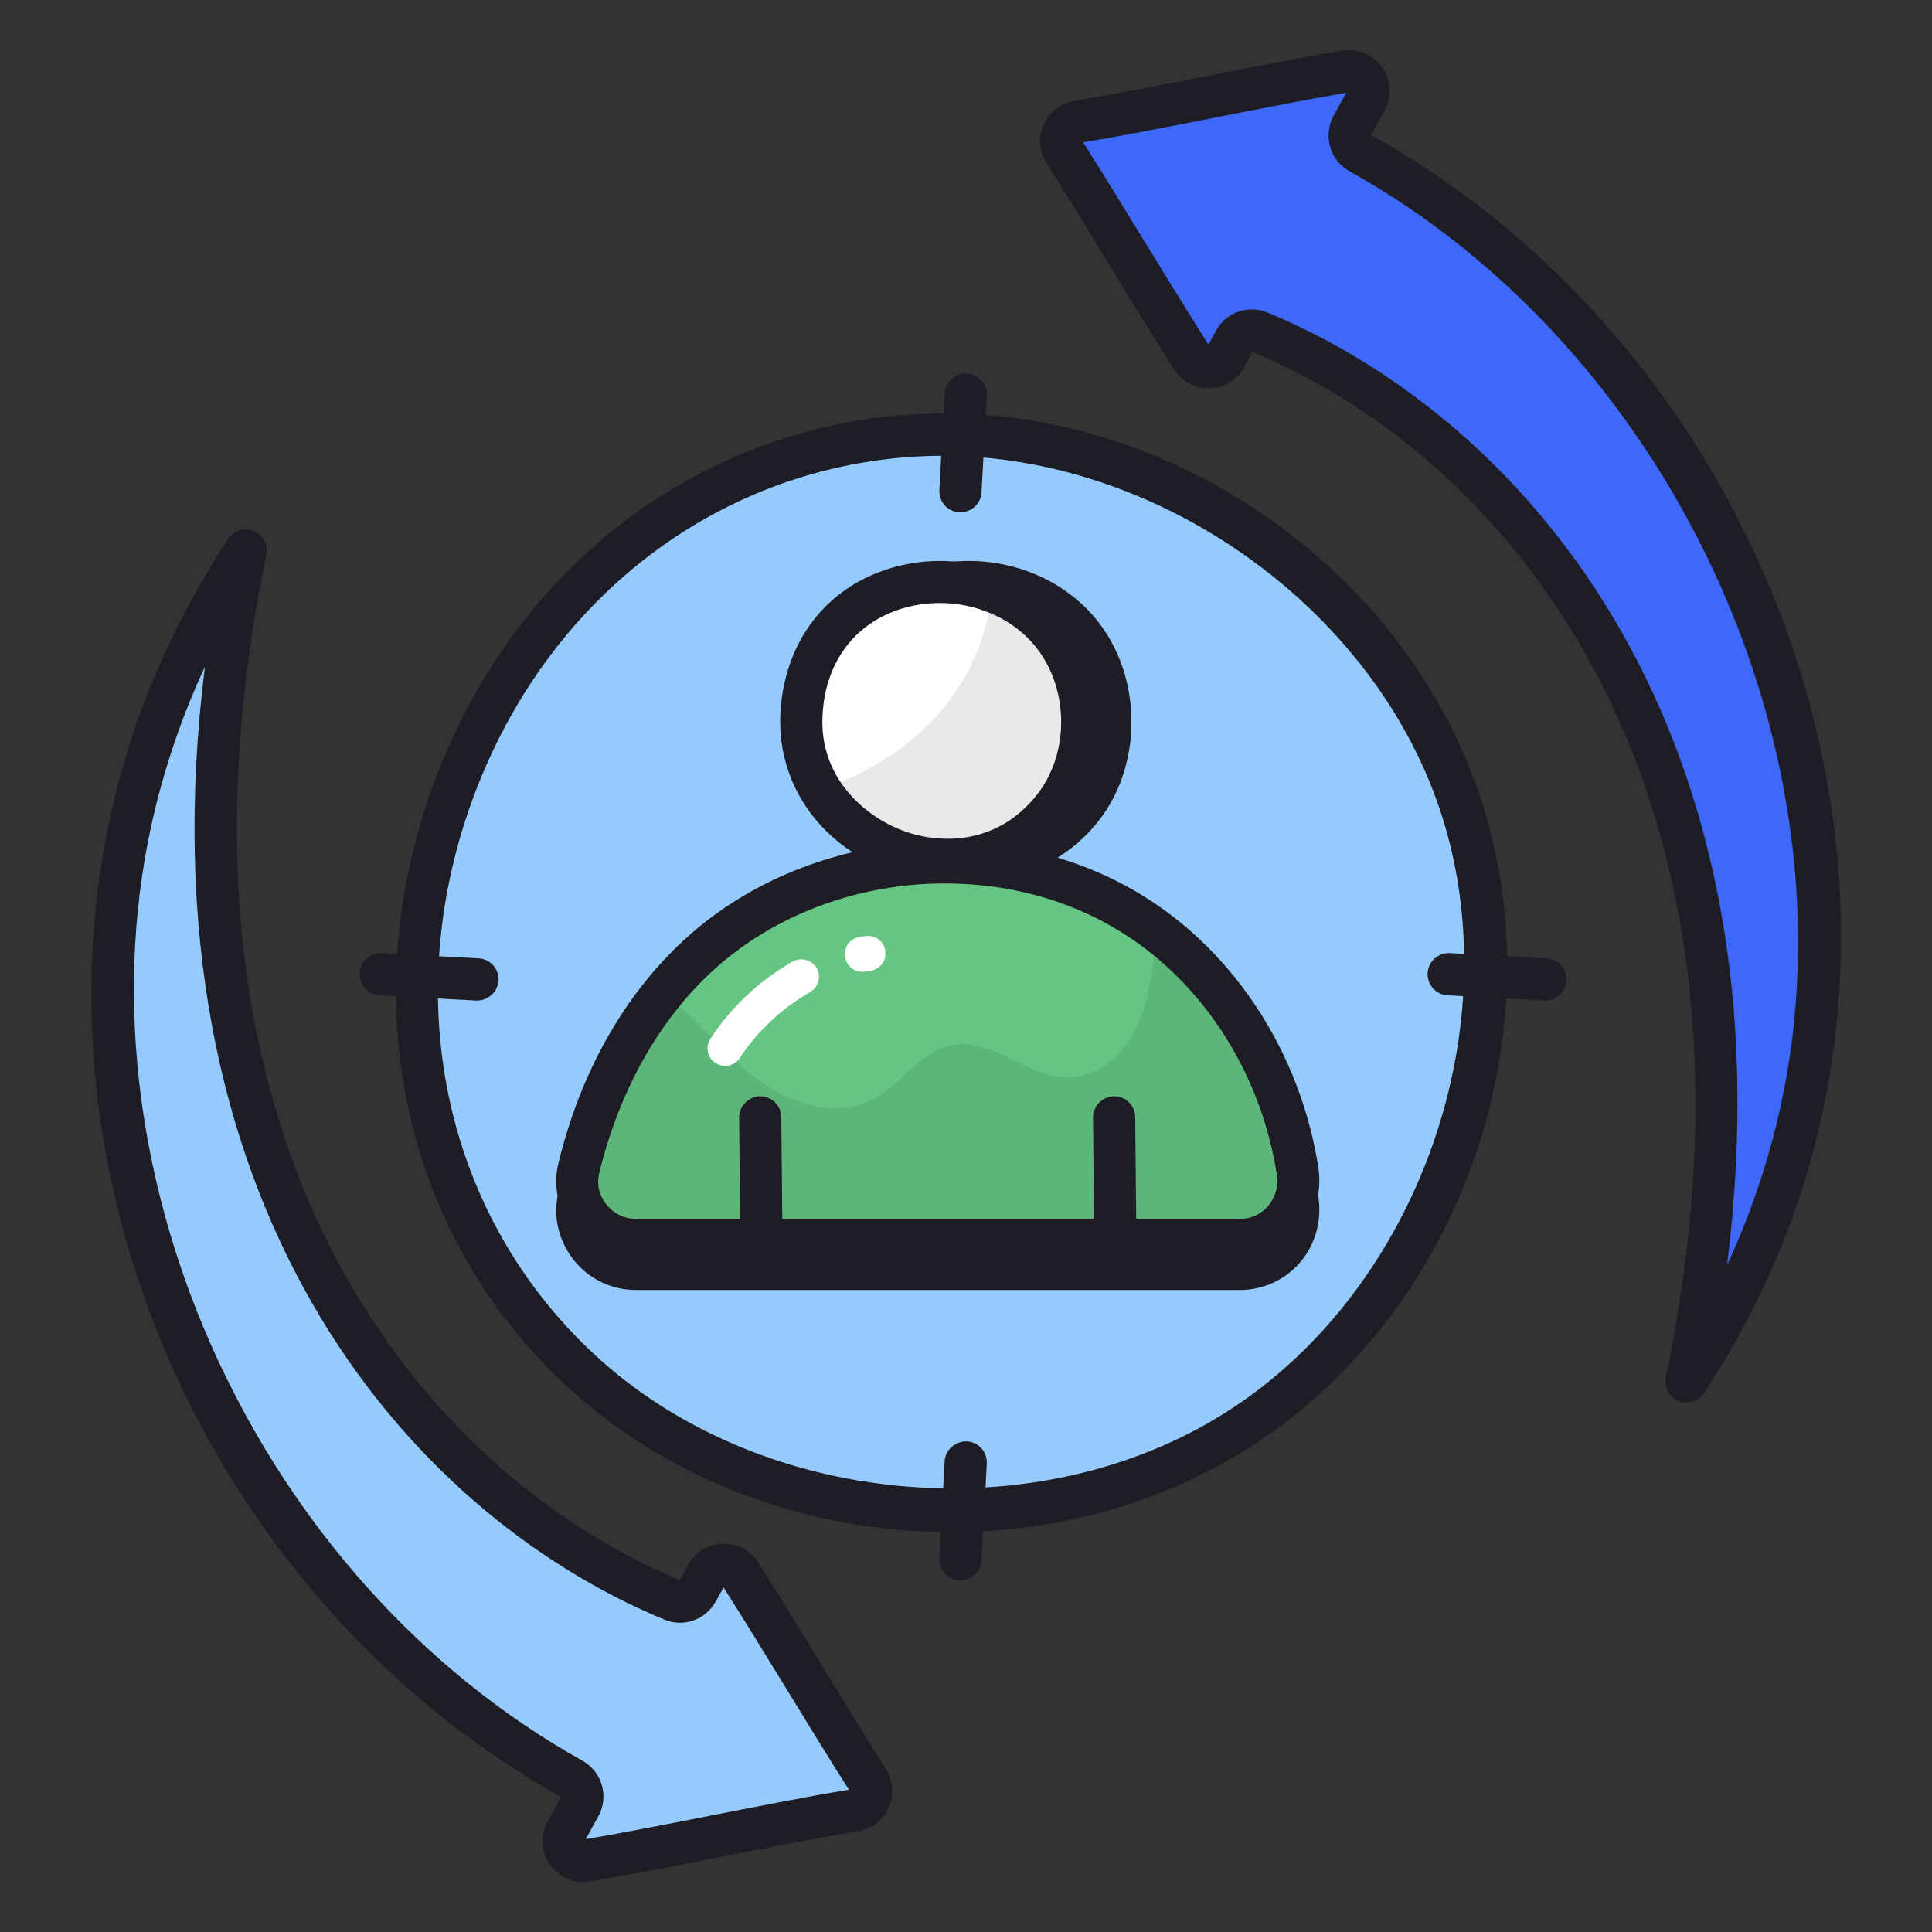 <svg width="52" height="52" viewBox="0 0 52 52" fill="none" xmlns="http://www.w3.org/2000/svg">
<rect x="0" y="0" width="52" height="52" fill="#333333" stroke="none"/>
<circle cx="25.5" cy="26.5" r="14.5" fill="#95CBFC"/>
<path d="M45.39 37.188C48.738 20.997 41.214 11.96 33.887 8.934C33.642 8.832 33.351 8.942 33.225 9.171L32.989 9.604C32.799 9.959 32.287 9.974 32.075 9.636C30.909 7.792 29.813 5.941 28.647 4.089C28.442 3.766 28.631 3.348 29.01 3.285C31.192 2.923 33.989 2.308 36.219 1.93C36.66 1.851 36.991 2.316 36.77 2.71L36.384 3.404C36.242 3.656 36.337 3.971 36.597 4.113C45.453 9.045 50.637 19.957 48.486 29.86C47.919 32.492 46.847 34.966 45.39 37.188Z" fill="#3D68F8"/>
<path d="M6.61 14.82C3.262 31.011 10.786 40.048 18.113 43.073C18.358 43.176 18.649 43.065 18.775 42.837L19.012 42.404C19.201 42.049 19.713 42.033 19.925 42.372C21.091 44.216 22.187 46.067 23.353 47.919C23.558 48.242 23.369 48.659 22.99 48.722C20.808 49.085 18.011 49.699 15.781 50.077C15.34 50.156 15.009 49.691 15.23 49.297L15.616 48.604C15.758 48.344 15.663 48.029 15.403 47.887C6.547 42.947 1.371 32.043 3.514 22.131C4.081 19.508 5.153 17.034 6.61 14.82Z" fill="#95CBFC"/>
<path d="M29.104 21.769C30.215 20.382 30.144 18.192 28.947 16.884C26.945 14.702 22.557 15.434 22.344 19.216C22.147 22.659 26.811 24.621 29.104 21.769Z" fill="#1E1D26"/>
<path d="M26.26 23.707C25.724 23.707 25.173 23.604 24.629 23.4C22.793 22.698 21.675 21.044 21.777 19.184C21.879 17.364 22.904 15.938 24.527 15.363C26.236 14.757 28.182 15.213 29.364 16.506C30.743 18.011 30.822 20.532 29.546 22.123C28.718 23.155 27.521 23.707 26.26 23.707ZM26.055 16.23C25.669 16.23 25.275 16.293 24.897 16.427C23.707 16.852 22.975 17.877 22.904 19.247C22.809 20.894 23.991 21.942 25.031 22.344C26.095 22.753 27.607 22.722 28.655 21.414C29.601 20.24 29.538 18.381 28.521 17.27C27.915 16.6 26.993 16.23 26.055 16.23Z" fill="#1E1D26"/>
<path d="M33.367 34.162C34.344 34.162 35.069 33.287 34.919 32.326C34.493 29.537 32.894 26.905 30.491 25.409C26.914 23.187 21.872 23.66 18.783 26.52C17.144 28.032 16.112 30.049 15.576 32.232C15.332 33.216 16.096 34.162 17.113 34.162H33.367Z" fill="#1E1D26"/>
<path d="M33.367 34.721H17.121C16.459 34.721 15.836 34.422 15.427 33.894C15.025 33.374 14.875 32.72 15.033 32.082C15.624 29.655 16.79 27.583 18.405 26.094C21.682 23.069 27.009 22.557 30.798 24.92C33.272 26.457 35.021 29.191 35.486 32.232C35.581 32.862 35.399 33.5 34.99 33.981C34.58 34.454 33.989 34.721 33.367 34.721ZM25.433 24.566C23.148 24.566 20.855 25.369 19.169 26.929C17.719 28.269 16.672 30.144 16.128 32.358C16.057 32.649 16.12 32.957 16.317 33.201C16.514 33.453 16.805 33.595 17.121 33.595H33.374C33.674 33.595 33.942 33.469 34.131 33.248C34.328 33.02 34.414 32.712 34.367 32.413C33.95 29.695 32.398 27.26 30.199 25.889C28.773 24.999 27.103 24.566 25.433 24.566Z" fill="#1E1D26"/>
<path d="M33.367 33.366H17.121C16.104 33.366 15.34 32.421 15.584 31.436C16.01 29.703 16.75 28.072 17.861 26.717C18.145 26.37 18.452 26.039 18.783 25.732C21.879 22.872 26.922 22.391 30.499 24.621C30.727 24.763 30.948 24.912 31.161 25.078C33.201 26.614 34.548 29.009 34.935 31.538C35.076 32.492 34.344 33.366 33.367 33.366Z" fill="#64C682"/>
<g opacity="0.1">
<path d="M33.367 33.366H17.121C16.104 33.366 15.34 32.421 15.584 31.436C16.01 29.703 16.75 28.072 17.861 26.716C17.948 26.779 18.027 26.843 18.098 26.905C18.917 27.599 19.579 28.465 20.445 29.096C21.312 29.726 22.502 30.088 23.455 29.608C24.251 29.206 24.763 28.284 25.638 28.127C26.733 27.93 27.694 29.033 28.805 28.993C29.514 28.97 30.128 28.473 30.475 27.867C30.822 27.26 30.956 26.551 31.05 25.85C31.09 25.59 31.121 25.338 31.153 25.078C33.193 26.614 34.541 29.009 34.927 31.538C35.076 32.492 34.344 33.366 33.367 33.366Z" fill="#1E1D26"/>
</g>
<path d="M33.367 33.933H17.121C16.459 33.933 15.836 33.634 15.427 33.106C15.025 32.586 14.875 31.932 15.033 31.294C15.624 28.867 16.79 26.795 18.405 25.306C21.682 22.281 27.009 21.768 30.798 24.132C33.272 25.669 35.021 28.402 35.486 31.444C35.581 32.074 35.399 32.712 34.99 33.193C34.58 33.666 33.989 33.933 33.367 33.933ZM25.433 23.778C23.148 23.778 20.855 24.589 19.169 26.141C17.719 27.481 16.672 29.356 16.128 31.57C16.057 31.861 16.12 32.169 16.317 32.413C16.514 32.665 16.805 32.807 17.121 32.807H33.374C33.674 32.807 33.942 32.681 34.131 32.46C34.328 32.231 34.414 31.924 34.367 31.625C33.95 28.907 32.398 26.472 30.199 25.101C28.773 24.203 27.103 23.778 25.433 23.778Z" fill="#1E1D26"/>
<path d="M20.493 33.839C20.186 33.839 19.925 33.587 19.925 33.28L19.894 30.081C19.894 29.766 20.146 29.514 20.453 29.506H20.461C20.768 29.506 21.029 29.758 21.029 30.065L21.06 33.264C21.06 33.579 20.808 33.839 20.493 33.839Z" fill="#1E1D26"/>
<path d="M30.018 33.839C29.711 33.839 29.451 33.587 29.451 33.28L29.419 30.081C29.419 29.766 29.672 29.514 29.979 29.506H29.987C30.294 29.506 30.554 29.758 30.554 30.065L30.585 33.264C30.585 33.579 30.333 33.839 30.018 33.839Z" fill="#1E1D26"/>
<path d="M28.332 21.769C26.552 23.991 23.321 23.297 22.076 21.249C21.722 20.666 21.533 19.98 21.572 19.216C21.738 16.206 24.558 15.127 26.709 15.915C27.261 16.112 27.765 16.435 28.174 16.884C29.372 18.192 29.443 20.382 28.332 21.769Z" fill="white"/>
<g opacity="0.1">
<path d="M28.332 21.769C26.552 23.991 23.321 23.297 22.076 21.249C23.408 20.816 24.637 20.028 25.496 18.925C26.173 18.058 26.583 17.01 26.709 15.923C27.261 16.12 27.765 16.443 28.174 16.892C29.372 18.192 29.443 20.382 28.332 21.769Z" fill="#1E1D26"/>
</g>
<path d="M25.488 23.707C24.952 23.707 24.401 23.604 23.857 23.4C22.021 22.698 20.902 21.044 21.005 19.184C21.107 17.364 22.131 15.938 23.755 15.363C25.464 14.757 27.41 15.213 28.592 16.506C29.971 18.011 30.05 20.532 28.773 22.123C27.946 23.155 26.748 23.707 25.488 23.707ZM25.291 16.23C24.905 16.23 24.511 16.293 24.133 16.427C22.943 16.852 22.21 17.877 22.139 19.247C22.045 20.894 23.227 21.942 24.267 22.344C25.33 22.753 26.843 22.722 27.891 21.414C28.836 20.24 28.773 18.381 27.757 17.27C27.142 16.6 26.229 16.23 25.291 16.23Z" fill="#1E1D26"/>
<path d="M19.516 28.686C19.429 28.686 19.334 28.663 19.256 28.608C19.035 28.466 18.98 28.174 19.122 27.954C19.681 27.103 20.445 26.386 21.336 25.881C21.564 25.755 21.848 25.834 21.982 26.055C22.108 26.283 22.029 26.567 21.808 26.701C21.044 27.134 20.39 27.749 19.91 28.474C19.823 28.615 19.673 28.686 19.516 28.686Z" fill="white"/>
<path d="M23.211 26.157C22.982 26.157 22.785 25.992 22.746 25.764C22.699 25.503 22.872 25.259 23.132 25.22L23.282 25.196C23.542 25.157 23.786 25.322 23.825 25.582C23.873 25.842 23.699 26.087 23.439 26.126L23.29 26.149C23.266 26.149 23.242 26.157 23.211 26.157Z" fill="white"/>
<path d="M25.598 41.238C21.793 41.238 17.979 39.874 15.175 37.235C10.928 33.248 9.549 27.158 11.582 21.344C13.607 15.545 18.476 11.645 24.29 11.172C30.987 10.621 37.661 15.017 39.819 21.383C41.97 27.749 39.339 35.289 33.69 38.921C31.263 40.481 28.434 41.238 25.598 41.238ZM25.37 12.267C25.039 12.267 24.708 12.283 24.377 12.307C19.019 12.74 14.528 16.349 12.645 21.722C10.762 27.103 12.031 32.736 15.947 36.408C20.406 40.592 27.922 41.277 33.067 37.968C38.212 34.659 40.702 27.536 38.74 21.745C36.881 16.278 31.137 12.267 25.37 12.267Z" fill="#1E1D26"/>
<path d="M25.85 13.787C25.842 13.787 25.827 13.787 25.819 13.787C25.504 13.772 25.267 13.504 25.283 13.189L25.425 10.589C25.441 10.274 25.716 10.045 26.024 10.053C26.339 10.069 26.575 10.337 26.559 10.652L26.418 13.252C26.402 13.551 26.15 13.787 25.85 13.787Z" fill="#1E1D26"/>
<path d="M25.85 42.53C25.842 42.53 25.827 42.53 25.819 42.53C25.504 42.514 25.267 42.246 25.283 41.931L25.425 39.331C25.441 39.016 25.716 38.787 26.024 38.795C26.339 38.811 26.575 39.079 26.559 39.394L26.418 41.994C26.402 42.301 26.15 42.53 25.85 42.53Z" fill="#1E1D26"/>
<path d="M41.592 26.93C41.584 26.93 41.569 26.93 41.561 26.93L38.961 26.788C38.645 26.772 38.409 26.504 38.425 26.189C38.441 25.874 38.716 25.637 39.024 25.653L41.624 25.795C41.939 25.811 42.175 26.078 42.159 26.394C42.144 26.693 41.892 26.93 41.592 26.93Z" fill="#1E1D26"/>
<path d="M12.842 26.93C12.835 26.93 12.819 26.93 12.811 26.93L10.219 26.788C9.904 26.772 9.667 26.504 9.683 26.189C9.699 25.874 9.975 25.637 10.282 25.653L12.882 25.795C13.197 25.811 13.433 26.078 13.418 26.394C13.394 26.693 13.142 26.93 12.842 26.93Z" fill="#1E1D26"/>
<path d="M45.39 37.747C45.319 37.747 45.24 37.731 45.177 37.708C44.925 37.605 44.783 37.337 44.838 37.069C48.069 21.454 40.867 12.448 33.706 9.47L33.485 9.88C33.304 10.226 32.949 10.439 32.555 10.447C32.161 10.455 31.799 10.266 31.594 9.935C31.003 9.005 30.42 8.052 29.861 7.13C29.309 6.232 28.742 5.302 28.167 4.388C27.97 4.081 27.938 3.695 28.088 3.356C28.238 3.017 28.545 2.781 28.907 2.718C30.026 2.529 31.334 2.277 32.594 2.025C33.792 1.788 35.029 1.544 36.116 1.363C36.534 1.292 36.944 1.457 37.196 1.804C37.44 2.151 37.471 2.6 37.267 2.97L36.904 3.632C46.13 8.785 51.236 19.862 49.045 29.979C48.478 32.618 47.407 35.139 45.87 37.487C45.76 37.66 45.579 37.747 45.39 37.747ZM33.69 8.328C33.831 8.328 33.965 8.351 34.099 8.406C41.159 11.322 48.273 19.72 46.485 34.044C47.131 32.657 47.611 31.216 47.934 29.742C49.991 20.248 44.996 9.439 36.321 4.609C35.801 4.317 35.604 3.656 35.888 3.128L36.234 2.497C35.179 2.679 33.973 2.915 32.815 3.143C31.562 3.388 30.27 3.648 29.151 3.829C29.727 4.735 30.286 5.649 30.83 6.539C31.381 7.437 31.948 8.367 32.524 9.273L32.736 8.895C32.925 8.54 33.304 8.328 33.69 8.328Z" fill="#1E1D26"/>
<path d="M15.694 50.653C15.348 50.653 15.017 50.487 14.812 50.196C14.56 49.849 14.536 49.4 14.741 49.03L15.104 48.368C5.878 43.207 0.772 32.13 2.962 22.013C3.53 19.374 4.601 16.853 6.138 14.505C6.287 14.276 6.579 14.19 6.831 14.292C7.083 14.395 7.225 14.662 7.17 14.93C3.939 30.546 11.141 39.551 18.302 42.53L18.523 42.12C18.704 41.773 19.059 41.561 19.453 41.553C19.847 41.537 20.209 41.734 20.414 42.065C21.005 42.995 21.588 43.948 22.147 44.87C22.699 45.768 23.266 46.698 23.841 47.611C24.038 47.919 24.07 48.305 23.92 48.644C23.77 48.982 23.463 49.219 23.101 49.282C21.982 49.471 20.674 49.723 19.413 49.975C18.216 50.212 16.979 50.456 15.892 50.637C15.821 50.645 15.758 50.653 15.694 50.653ZM5.515 17.948C4.869 19.334 4.388 20.776 4.065 22.25C2.009 31.752 7.004 42.553 15.679 47.391C16.199 47.682 16.396 48.344 16.112 48.872L15.765 49.502C16.821 49.321 18.027 49.085 19.185 48.856C20.438 48.612 21.73 48.352 22.849 48.171C22.273 47.265 21.714 46.351 21.17 45.461C20.619 44.562 20.052 43.633 19.476 42.727L19.264 43.105C18.988 43.601 18.397 43.806 17.885 43.593C10.841 40.678 3.727 32.279 5.515 17.948Z" fill="#1E1D26"/>
</svg>
